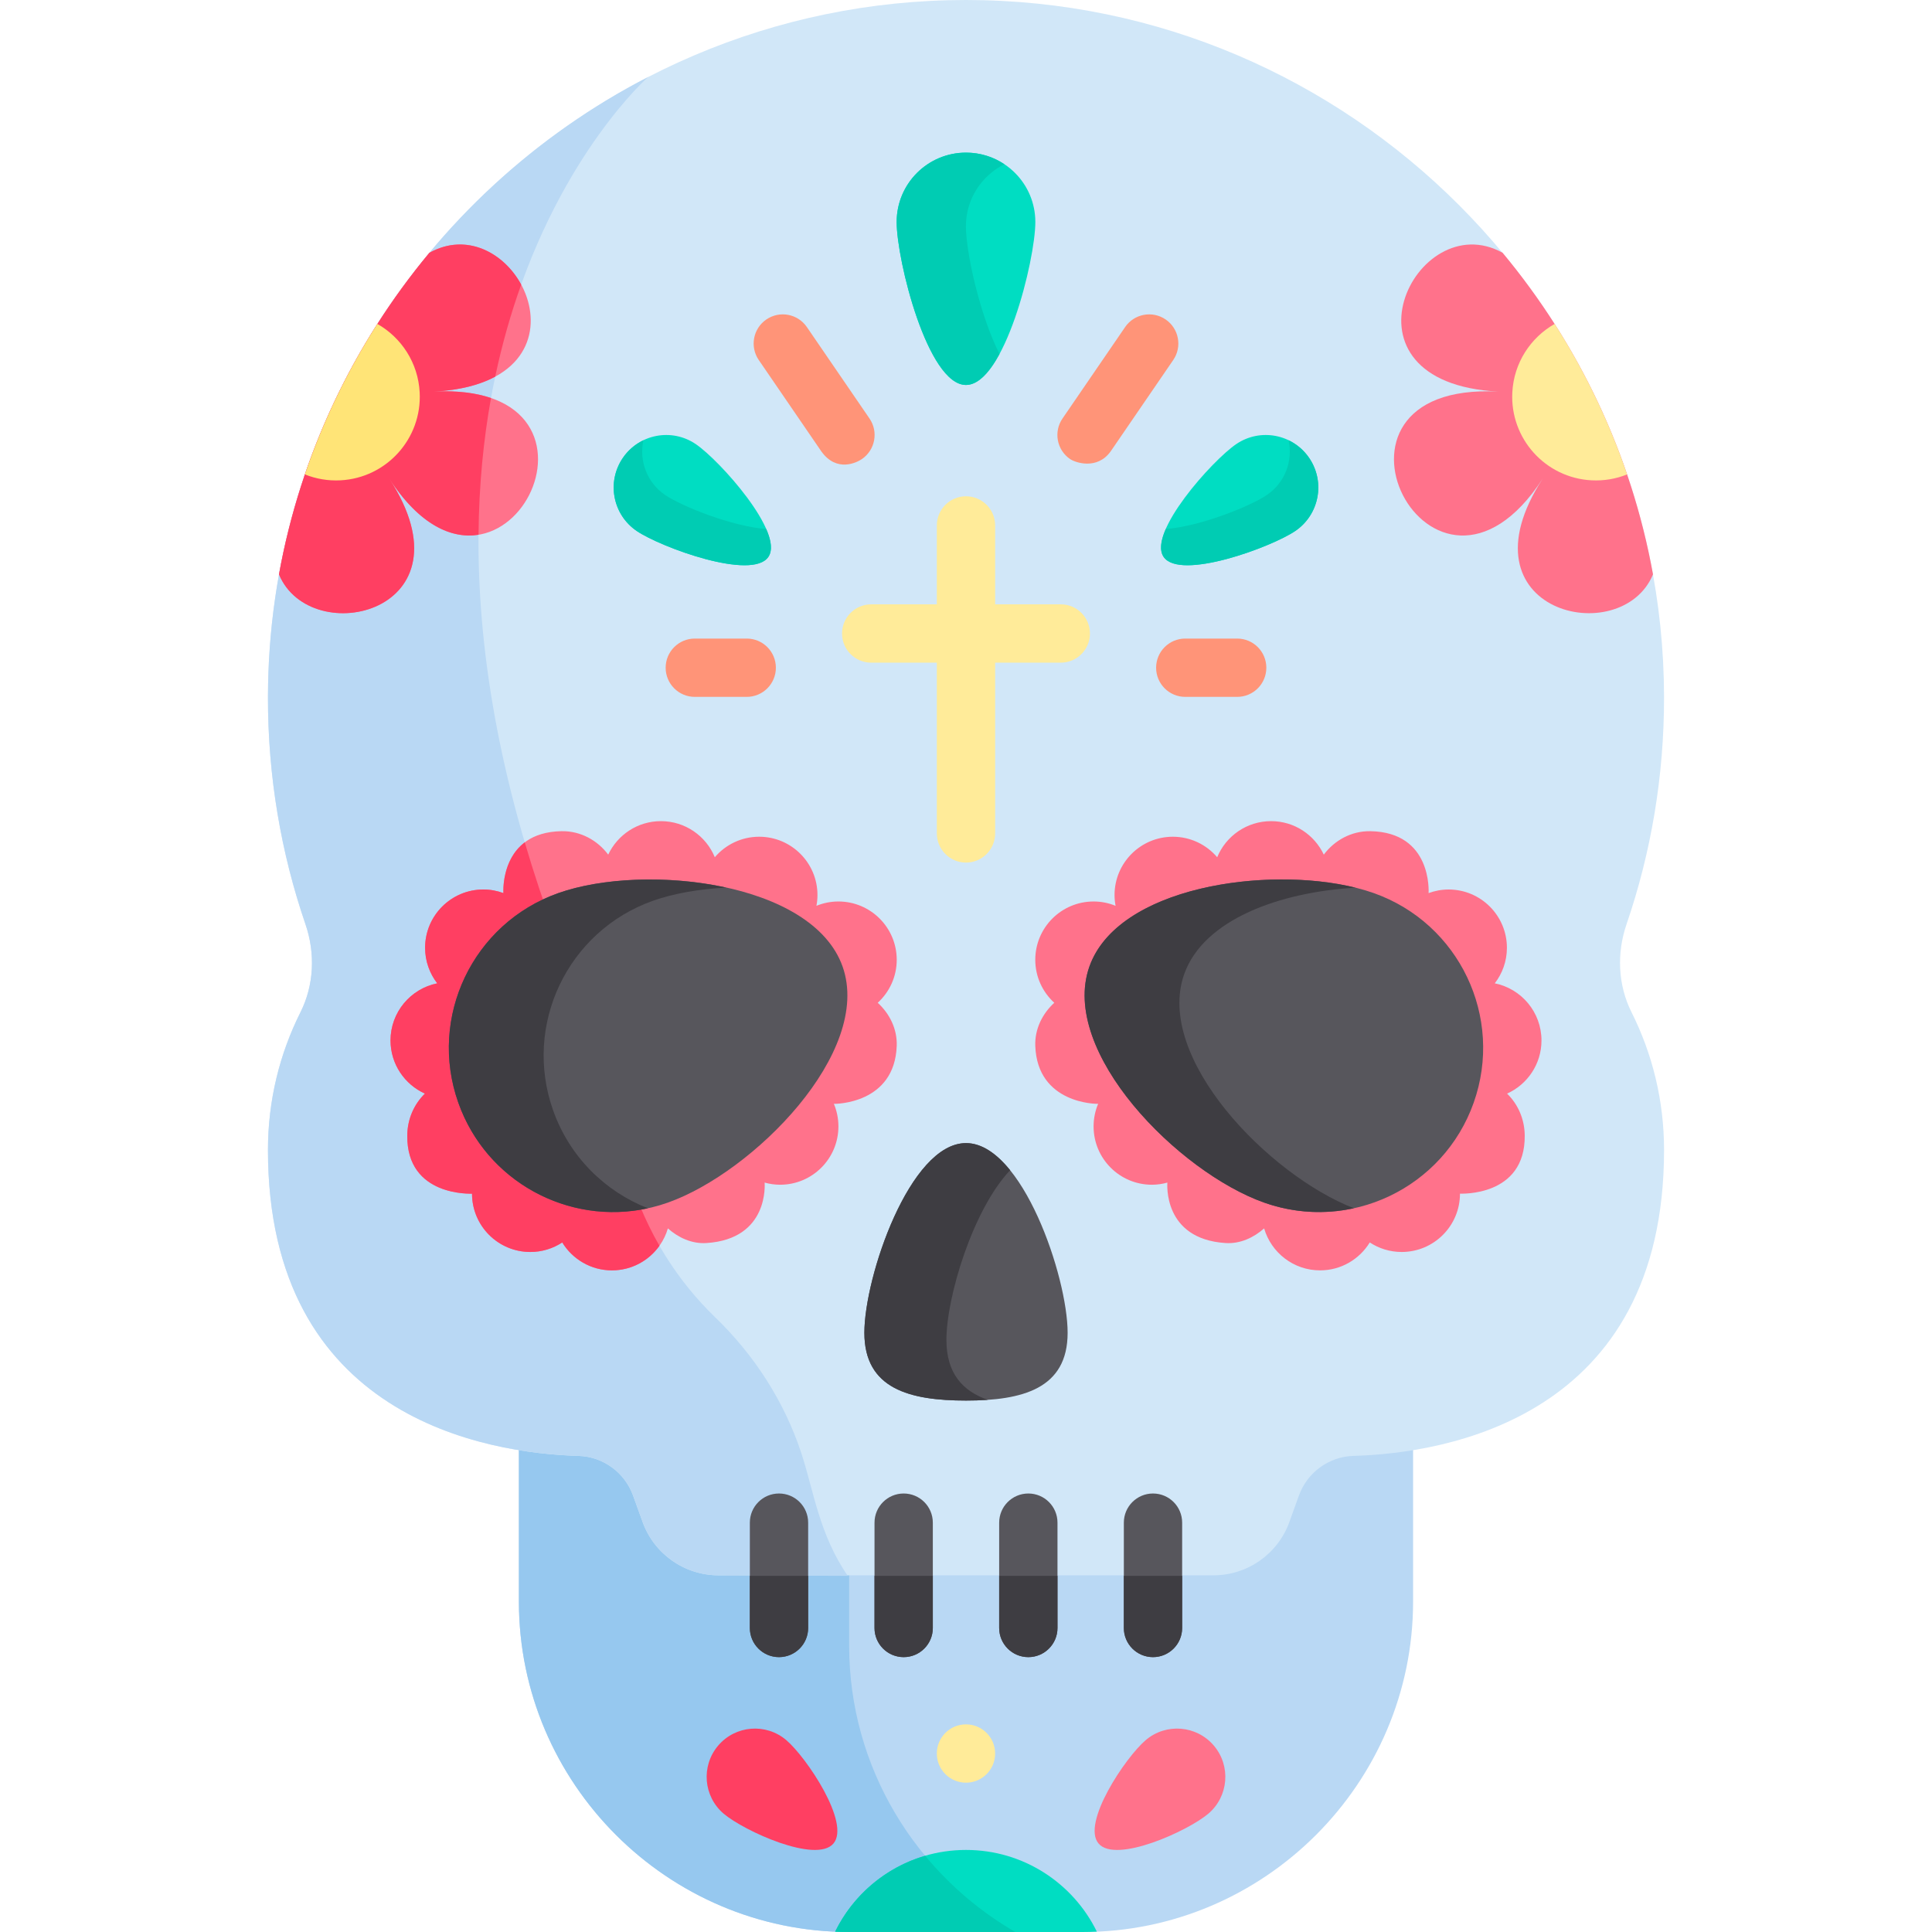 <?xml version="1.0" encoding="iso-8859-1"?>
<!-- Generator: Adobe Illustrator 19.0.0, SVG Export Plug-In . SVG Version: 6.00 Build 0)  -->
<svg version="1.1" id="Capa_1" xmlns="http://www.w3.org/2000/svg" xmlns:xlink="http://www.w3.org/1999/xlink" x="0px" y="0px"
	 viewBox="0 0 512 512" style="enable-background:new 0 0 512 512;" xml:space="preserve">
<path style="fill:#B9D8F4;" d="M286.917,512h-61.836c-48.162,0-87.567-39.405-87.567-87.567v-124.94
	c0-48.162,39.405-87.567,87.567-87.567h61.836c48.162,0,87.567,39.405,87.567,87.567v124.941
	C374.483,472.595,335.078,512,286.917,512z"/>
<path style="fill:#96C8EF;" d="M225.036,436.128V311.187c0-48.154,50.77-90.954,98.925-90.97
	c-11.268-5.307-23.822-8.292-37.045-8.292h-61.836c-48.162,0-87.567,39.405-87.567,87.567v124.941
	c0,48.162,39.405,87.567,87.567,87.567h43.99C242.818,496.835,225.036,468.467,225.036,436.128z"/>
<path style="fill:#00DDC2;" d="M225.082,512h61.836c1.26,0,2.511-0.042,3.758-0.096c-6.273-12.82-19.441-21.651-34.675-21.651
	c-15.235,0-28.403,8.831-34.675,21.651C222.571,511.958,223.822,512,225.082,512z"/>
<path style="fill:#00CCB3;" d="M245.172,491.799c-10.484,3.061-19.123,10.449-23.847,20.105c1.248,0.054,2.498,0.096,3.758,0.096
	h43.989l0,0C259.951,506.733,251.857,499.867,245.172,491.799z"/>
<circle style="fill:#FFEB99;" cx="255.993" cy="464.702" r="7.726"/>
<path style="fill:#FF3F62;" d="M208.357,461.134c5.39,4.575,17.091,22.026,12.516,27.416c-4.575,5.39-23.695-3.321-29.085-7.896
	c-5.39-4.575-6.05-12.654-1.475-18.044C194.888,457.219,202.967,456.559,208.357,461.134z"/>
<path style="fill:#FF728B;" d="M303.643,461.134c-5.39,4.575-17.091,22.026-12.516,27.416c4.575,5.39,23.695-3.321,29.085-7.896
	c5.39-4.575,6.05-12.654,1.475-18.044C317.11,457.219,309.033,456.559,303.643,461.134z"/>
<path style="fill:#D1E7F8;" d="M432.379,268.269c-3.629-7.239-3.957-15.668-1.333-23.329c6.471-18.887,9.973-39.15,9.942-60.237
	C440.842,83.545,358.074,0,255.999,0S71.157,83.545,71.01,184.703c-0.031,21.087,3.472,41.35,9.942,60.237
	c2.625,7.661,2.297,16.091-1.333,23.329c-5.504,10.978-8.609,23.364-8.609,36.481c0,70.99,57.879,80.379,82.314,81.08
	c6.52,0.188,12.245,4.394,14.459,10.53l2.516,6.977c3.06,8.485,11.112,14.141,20.131,14.141h131.142
	c9.019,0,17.071-5.656,20.131-14.141l2.516-6.977c2.213-6.136,7.938-10.342,14.459-10.53c24.435-0.701,82.314-10.091,82.314-81.08
	C440.99,291.632,437.885,279.246,432.379,268.269z"/>
<path style="fill:#B9D8F4;" d="M158.002,274.181C80.532,100.688,171.751,20.41,171.758,20.404
	c-59.636,30.742-100.645,92.973-100.748,164.3c-0.031,21.087,3.472,41.35,9.942,60.237c2.625,7.661,2.297,16.091-1.333,23.329
	c-5.504,10.978-8.609,23.364-8.609,36.481c0,70.99,57.879,80.379,82.314,81.08c6.52,0.188,12.245,4.393,14.458,10.529
	c0.809,2.242,1.672,4.637,2.517,6.979c3.06,8.485,11.111,14.138,20.131,14.138l34.24,0.139
	c-7.562-10.932-9.067-22.635-12.258-32.362c-4.517-13.769-12.457-26.086-22.878-36.155c-20.093-19.416-25.183-43.031-26.463-55.725
	C162.4,286.747,160.716,280.262,158.002,274.181z"/>
<g>
	<path style="fill:#57565C;" d="M206.443,439.158c-4.267,0-7.726-3.459-7.726-7.727V403.52c0-4.267,3.459-7.726,7.726-7.726
		s7.726,3.459,7.726,7.726v27.911C214.17,435.698,210.711,439.158,206.443,439.158z"/>
	<path style="fill:#57565C;" d="M239.481,439.158c-4.267,0-7.726-3.459-7.726-7.727V403.52c0-4.267,3.459-7.726,7.726-7.726
		s7.726,3.459,7.726,7.726v27.911C247.207,435.698,243.748,439.158,239.481,439.158z"/>
	<path style="fill:#57565C;" d="M272.518,439.158c-4.267,0-7.726-3.459-7.726-7.727V403.52c0-4.267,3.459-7.726,7.726-7.726
		c4.267,0,7.727,3.459,7.727,7.726v27.911C280.245,435.698,276.785,439.158,272.518,439.158z"/>
	<path style="fill:#57565C;" d="M305.556,439.158c-4.267,0-7.726-3.459-7.726-7.727V403.52c0-4.267,3.459-7.726,7.726-7.726
		c4.267,0,7.726,3.459,7.726,7.726v27.911C313.282,435.698,309.823,439.158,305.556,439.158z"/>
</g>
<g>
	<path style="fill:#3E3D42;" d="M297.829,431.431c0,4.267,3.459,7.727,7.726,7.727c4.267,0,7.726-3.459,7.726-7.727v-13.816h-15.453
		V431.431z"/>
	<path style="fill:#3E3D42;" d="M264.792,431.431c0,4.267,3.459,7.727,7.726,7.727c4.267,0,7.727-3.459,7.727-7.727v-13.816h-15.453
		V431.431z"/>
	<path style="fill:#3E3D42;" d="M231.754,431.431c0,4.267,3.459,7.727,7.726,7.727s7.726-3.459,7.726-7.727v-13.816h-15.453V431.431
		z"/>
	<path style="fill:#3E3D42;" d="M198.717,431.431c0,4.267,3.459,7.727,7.726,7.727s7.726-3.459,7.726-7.727v-13.816h-15.453V431.431
		z"/>
</g>
<path style="fill:#57565C;" d="M282.933,353.208c0,14.875-12.058,17.955-26.933,17.955c-14.875,0-26.933-3.08-26.933-17.955
	c0-14.875,12.058-50.275,26.933-50.275C270.874,302.934,282.933,338.334,282.933,353.208z"/>
<path style="fill:#3E3D42;" d="M250.811,355.082c0-11.322,6.99-34.522,16.887-44.964c-3.538-4.371-7.506-7.185-11.698-7.185
	c-14.875,0-26.933,35.401-26.933,50.275c0,14.874,12.058,17.955,26.933,17.955c1.983,0,3.915-0.057,5.776-0.188
	C255.126,368.654,250.811,363.978,250.811,355.082z"/>
<path style="fill:#FF728B;" d="M232.607,265.747c3.087-2.826,5.036-6.876,5.036-11.391c0-8.534-6.919-15.453-15.453-15.453
	c-2.062,0-4.027,0.412-5.827,1.146c0.173-0.925,0.274-1.877,0.274-2.853c0-8.534-6.919-15.453-15.453-15.453
	c-4.708,0-8.916,2.112-11.75,5.432c-2.316-5.613-7.837-9.564-14.285-9.564c-6.178,0-11.494,3.635-13.967,8.874
	c-2.819-3.764-7.301-6.301-12.364-6.212c-16.37,0.289-15.424,16.091-15.405,16.408c-1.657-0.607-3.438-0.955-5.306-0.955
	c-8.534,0-15.453,6.919-15.453,15.453c0,3.546,1.207,6.803,3.216,9.411c-7.06,1.427-12.377,7.664-12.377,15.145
	c0,6.274,3.745,11.662,9.115,14.083c-2.881,2.807-4.628,6.724-4.677,11.064c-0.19,16.397,17.16,15.419,17.16,15.453
	c0,8.534,6.919,15.453,15.453,15.453c3.123,0,6.024-0.933,8.454-2.526c2.717,4.432,7.59,7.399,13.17,7.399
	c7.029,0,12.952-4.698,14.826-11.121c2.725,2.408,6.303,4.131,10.216,3.88c16.701-1.069,15.431-15.831,15.424-16.021
	c1.308,0.36,2.68,0.568,4.102,0.568c8.534,0,15.453-6.919,15.453-15.453c0-2.123-0.43-4.145-1.204-5.986
	c0.399,0.031,16.131,0.03,16.657-15.392C237.796,272.624,235.695,268.573,232.607,265.747z"/>
<path style="fill:#FF3F62;" d="M174.759,330.144c-8.127-14.144-10.81-28.041-11.69-36.772c-0.669-6.625-2.353-13.111-5.068-19.192
	c-8.027-17.977-14.238-34.95-18.933-50.941c-6.173,4.665-5.669,13.209-5.656,13.441c-1.657-0.607-3.438-0.955-5.306-0.955
	c-8.534,0-15.453,6.919-15.453,15.453c0,3.546,1.207,6.803,3.216,9.411c-7.06,1.427-12.377,7.664-12.377,15.145
	c0,6.274,3.745,11.662,9.115,14.083c-2.881,2.807-4.628,6.724-4.677,11.064c-0.19,16.397,17.16,15.419,17.16,15.453
	c0,8.534,6.919,15.453,15.453,15.453c3.123,0,6.024-0.933,8.454-2.526c2.717,4.432,7.59,7.399,13.17,7.399
	C167.371,336.662,171.962,334.086,174.759,330.144z"/>
<path style="fill:#57565C;" d="M176.989,318.703c-22.651,8.02-47.515-3.84-55.535-26.491c-8.02-22.651,3.84-47.515,26.491-55.535
	c22.651-8.02,67.333-3.177,75.353,19.473C231.318,278.801,199.64,310.683,176.989,318.703z"/>
<path style="fill:#3E3D42;" d="M146.575,294.238c-8.02-22.651,3.84-47.515,26.491-55.535c5.458-1.933,12.199-3.11,19.393-3.479
	c-15.338-3.371-32.846-2.664-44.514,1.467c-22.651,8.02-34.511,32.884-26.491,55.535c7.401,20.901,29.142,32.6,50.253,27.984
	C160.374,315.76,150.957,306.616,146.575,294.238z"/>
<path style="fill:#FF728B;" d="M274.359,277.138c0.525,15.422,16.259,15.423,16.657,15.392c-0.775,1.841-1.204,3.863-1.204,5.986
	c0,8.534,6.919,15.453,15.453,15.453c1.423,0,2.794-0.208,4.102-0.568c-0.007,0.19-1.276,14.951,15.424,16.021
	c3.914,0.25,7.492-1.473,10.216-3.88c1.874,6.424,7.797,11.121,14.826,11.121c5.58,0,10.453-2.967,13.17-7.399
	c2.43,1.593,5.331,2.526,8.454,2.526c8.534,0,15.453-6.919,15.453-15.453c0-0.034,17.35,0.944,17.16-15.453
	c-0.05-4.34-1.796-8.258-4.677-11.064c5.37-2.421,9.115-7.81,9.115-14.083c0-7.48-5.317-13.718-12.377-15.145
	c2.009-2.607,3.216-5.865,3.216-9.411c0-8.534-6.919-15.453-15.453-15.453c-1.867,0-3.648,0.348-5.306,0.955
	c0.02-0.317,0.965-16.118-15.405-16.408c-5.063-0.09-9.546,2.447-12.364,6.212c-2.472-5.24-7.788-8.874-13.967-8.874
	c-6.448,0-11.969,3.952-14.285,9.564c-2.834-3.32-7.042-5.432-11.75-5.432c-8.534,0-15.453,6.919-15.453,15.453
	c0,0.976,0.101,1.926,0.274,2.853c-1.799-0.734-3.764-1.146-5.827-1.146c-8.534,0-15.453,6.919-15.453,15.453
	c0,4.515,1.948,8.565,5.036,11.391C276.307,268.573,274.206,272.624,274.359,277.138z"/>
<path style="fill:#57565C;" d="M335.013,318.703c22.651,8.02,47.515-3.84,55.535-26.491c8.02-22.651-3.84-47.515-26.49-55.535
	c-22.651-8.02-67.333-3.177-75.353,19.473C280.685,278.8,312.363,310.683,335.013,318.703z"/>
<path style="fill:#3E3D42;" d="M313.825,258.159c5.163-14.582,25.521-21.773,45.413-22.914c-23.64-5.862-63.048-0.237-70.534,20.902
	c-8.02,22.651,23.659,54.531,46.308,62.553c7.926,2.806,16.123,3.171,23.774,1.498C336.253,311.43,305.962,280.366,313.825,258.159z
	"/>
<path style="fill:#FFEB99;" d="M281.121,160.159h-17.396v-20.911c0-4.267-3.459-7.726-7.726-7.726s-7.726,3.459-7.726,7.726v20.911
	h-17.396c-4.267,0-7.726,3.459-7.726,7.726s3.459,7.726,7.726,7.726h17.396v45.253c0,4.267,3.459,7.726,7.726,7.726
	c4.267,0,7.726-3.459,7.726-7.726v-45.253h17.396c4.267,0,7.726-3.459,7.726-7.726S285.389,160.159,281.121,160.159z"/>
<path style="fill:#00DDC2;" d="M274.375,58.823c0,10.148-8.227,43.195-18.376,43.195c-10.148,0-18.376-33.047-18.376-43.195
	s8.227-18.376,18.376-18.376C266.148,40.448,274.375,48.674,274.375,58.823z"/>
<path style="fill:#00CCB3;" d="M255.975,59.965c0-7.207,4.16-13.429,10.2-16.439c-2.914-1.942-6.411-3.078-10.176-3.078
	c-10.148,0-18.376,8.227-18.376,18.376s8.227,43.195,18.376,43.195c3.22,0,6.245-3.333,8.877-8.199
	C259.543,83.252,255.975,66.647,255.975,59.965z"/>
<path style="fill:#00DDC2;" d="M184.377,117.686c6.359,4.319,23.567,23.537,19.247,29.896c-4.319,6.359-28.527-2.548-34.887-6.866
	c-6.359-4.319-8.014-12.975-3.695-19.335C169.36,115.021,178.017,113.367,184.377,117.686z"/>
<path style="fill:#00CCB3;" d="M176.275,131.182c-4.85-3.294-6.953-9.109-5.767-14.506c-2.135,1.028-4.039,2.603-5.466,4.704
	c-4.319,6.359-2.664,15.016,3.695,19.335c6.359,4.319,30.568,13.226,34.887,6.866c1.162-1.711,0.756-4.358-0.569-7.392
	C194.054,139.524,180.749,134.22,176.275,131.182z"/>
<path style="fill:#00DDC2;" d="M327.621,117.686c-6.359,4.319-23.567,23.537-19.247,29.896c4.32,6.359,28.527-2.548,34.887-6.866
	c6.359-4.319,8.014-12.975,3.695-19.335C342.638,115.021,333.981,113.367,327.621,117.686z"/>
<g>
	<path style="fill:#FF9478;" d="M217.678,119.645l-16.6-24.24c-2.411-3.52-1.511-8.329,2.009-10.741
		c3.521-2.411,8.33-1.511,10.741,2.009l16.6,24.24c2.411,3.52,1.511,8.329-2.009,10.741
		C227.085,122.569,221.76,125.3,217.678,119.645z"/>
	<path style="fill:#FF9478;" d="M283.58,121.654c-3.52-2.411-4.421-7.22-2.009-10.741l16.6-24.24
		c2.411-3.52,7.22-4.421,10.741-2.009c3.52,2.411,4.421,7.22,2.009,10.741l-16.6,24.24
		C290.707,124.636,284.915,122.569,283.58,121.654z"/>
	<path style="fill:#FF9478;" d="M197.889,184.68h-13.756c-4.267,0-7.726-3.459-7.726-7.726s3.459-7.726,7.726-7.726h13.756
		c4.267,0,7.726,3.459,7.726,7.726S202.157,184.68,197.889,184.68z"/>
	<path style="fill:#FF9478;" d="M327.865,184.68h-13.756c-4.267,0-7.726-3.459-7.726-7.726s3.459-7.726,7.726-7.726h13.756
		c4.267,0,7.726,3.459,7.726,7.726S332.133,184.68,327.865,184.68z"/>
</g>
<path style="fill:#FF728B;" d="M114.913,103.782c45.03-2.365,21.946-49.582-1.118-36.795
	c-20.025,24.075-34.089,53.257-39.861,85.227c8.389,20.249,52.207,10.004,29.231-25.368
	C132.518,172.035,168.723,100.955,114.913,103.782z"/>
<path style="fill:#FF3F62;" d="M103.165,126.847c8.033,12.368,16.577,16.013,23.651,14.862c0.104-13.178,1.326-25.247,3.306-36.222
	c-3.967-1.359-8.977-2.033-15.208-1.705c7.002-0.368,12.355-1.821,16.319-3.963c1.878-8.901,4.244-17.032,6.889-24.404
	c-4.514-8.338-14.42-13.919-24.326-8.426c-20.025,24.075-34.089,53.257-39.861,85.227
	C82.323,172.463,126.142,162.219,103.165,126.847z"/>
<path style="fill:#FFE477;" d="M111.217,103.974c-0.412-7.846-4.856-14.52-11.216-18.132c-7.912,12.382-14.393,25.755-19.204,39.882
	c2.903,1.168,6.099,1.742,9.43,1.567C102.463,126.648,111.86,116.209,111.217,103.974z"/>
<path style="fill:#FF728B;" d="M438.064,152.215c-5.772-31.97-19.836-61.153-39.861-85.227
	c-23.064-12.789-46.148,34.429-1.118,36.794c-53.809-2.827-17.604,68.253,11.748,23.065
	C385.857,162.22,429.675,172.463,438.064,152.215z"/>
<path style="fill:#FFEB99;" d="M431.201,125.723c-4.812-14.127-11.292-27.5-19.204-39.882c-6.359,3.613-10.804,10.287-11.216,18.132
	c-0.643,12.235,8.755,22.675,20.99,23.317C425.102,127.466,428.298,126.891,431.201,125.723z"/>
<path style="fill:#00CCB3;" d="M335.724,131.182c4.85-3.294,6.953-9.109,5.767-14.506c2.135,1.028,4.039,2.603,5.466,4.704
	c4.319,6.359,2.664,15.016-3.695,19.335s-30.568,13.226-34.887,6.866c-1.162-1.711-0.756-4.358,0.569-7.392
	C317.945,139.524,331.249,134.22,335.724,131.182z"/>
<g>
</g>
<g>
</g>
<g>
</g>
<g>
</g>
<g>
</g>
<g>
</g>
<g>
</g>
<g>
</g>
<g>
</g>
<g>
</g>
<g>
</g>
<g>
</g>
<g>
</g>
<g>
</g>
<g>
</g>
</svg>
